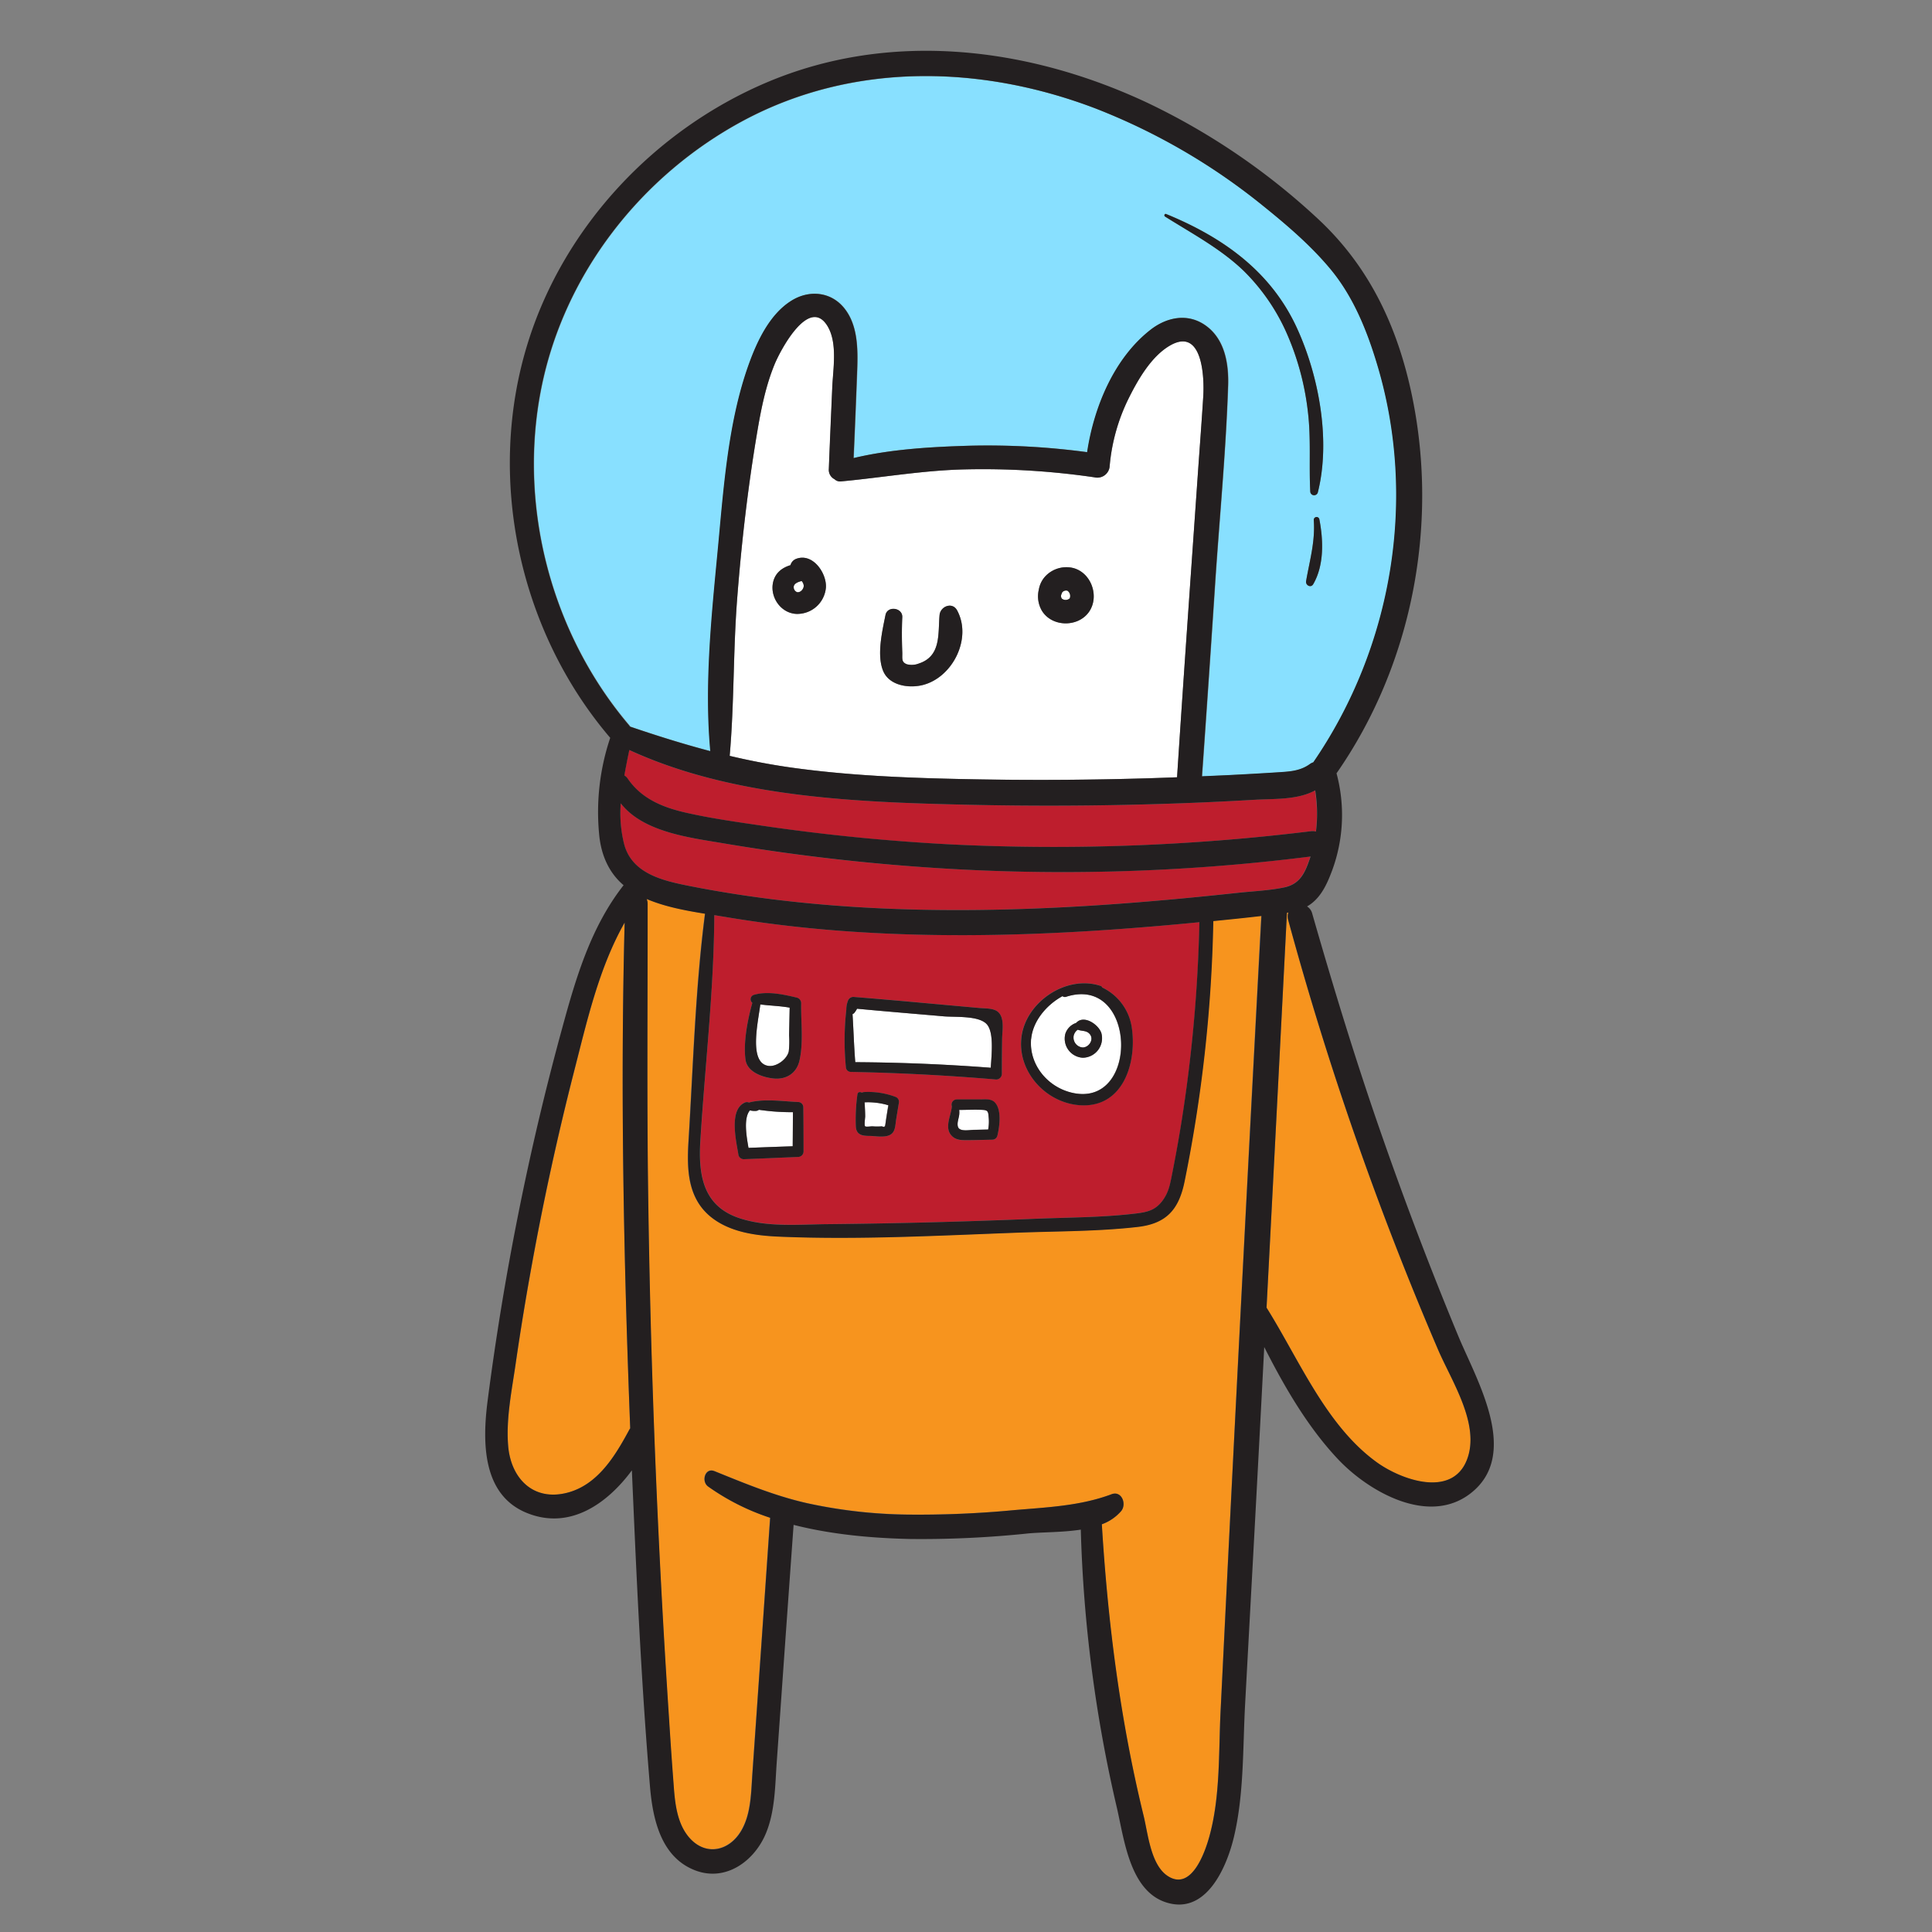 <svg xmlns="http://www.w3.org/2000/svg" id="Layer_1" data-name="Layer 1" viewBox="0 0 600 600"><rect x="0" y="0" width="600" height="600" fill="#808080" stroke="none"/><defs><style>.cls-1{fill:#be1e2d}.cls-2{fill:#f7941e}.cls-3{fill:#88e0ff}.cls-4{fill:#fff}.cls-5{fill:#231f20}</style></defs><title>doodle</title><path d="M214.41,275.2c37.4,7.36,75.86,8.47,113.85,6.63,18.72-.9,37.4-2.54,56-4.56,4.81-.52,9.88-.68,14.6-1.71,5-1.09,6.45-4.78,8-9.29,0-.1.06-.19.09-.29a613.07,613.07,0,0,1-122.41,3.16q-30-2.17-59.69-7.21c-10.57-1.79-25-3.43-32.07-12.45a40,40,0,0,0,1,12.57C196.19,271.44,206.1,273.56,214.41,275.2Z" class="cls-1"/><path d="M160.13,423.62c-1.2,8.29-3,17.06-2.31,25.49.86,10.05,7.81,17.23,18.38,14.48,9.5-2.47,14.91-11.53,19.25-19.59a4,4,0,0,1,.27-.4c-2-52.3-3.09-104.8-1.73-157.1-8.05,14.18-11.74,30.83-15.73,46.44q-7.55,29.52-13,59.5Q162.4,408,160.13,423.62Z" class="cls-2"/><path d="M195.74,225.64c8.33,2.84,16.58,5.43,24.94,7.63-1.88-20.34.34-41.76,2.26-61.92,1.82-19,3.13-39.8,9.58-57.92,2.6-7.3,6.54-15.87,13.43-20.11,5.5-3.39,12.24-2.72,16.33,2.4,4.23,5.3,4.19,12.81,4,19.22q-.51,13.66-1.11,27.31c11.59-2.77,24.12-3.48,35.86-3.83a230.55,230.55,0,0,1,36.67,2c2.12-14.07,8.39-29.18,19.67-38,5-3.92,11.46-5.25,16.95-1.46,6.14,4.24,7.39,12,7.15,18.92-.7,20.32-2.67,40.67-4,61q-2,30.12-4.11,60.24l8.28-.37c4.94-.25,9.88-.52,14.82-.84,3.81-.25,7.3-.31,10.48-2.64a3.38,3.38,0,0,1,1-.49c24.6-35.83,32.41-82,19.78-123.74-3.18-10.52-7.43-21-14.56-29.57-6.13-7.33-13.56-13.7-21-19.66a194.85,194.85,0,0,0-51.92-30.12c-35.5-13.53-75.2-14.43-109.25,3.76-31.74,17-55.67,47.56-62.79,83-7.39,36.8,3.08,76.42,27.42,104.92A3,3,0,0,1,195.74,225.64Zm212.1-44.2c-.73,1.27-2.44.35-2.22-.94,1.11-6.48,2.88-12.32,2.38-19a.88.88,0,0,1,1.73-.23C411,167.73,411.27,175.52,407.84,181.44Zm-45.71-115c17.51,7.17,32.45,17.69,40.57,35.26,6.89,14.92,10.63,35,6.56,51.23a1.2,1.2,0,0,1-2.35-.32c-.42-8.27.27-16.48-.73-24.74a84.08,84.08,0,0,0-6.57-24.37,62.83,62.83,0,0,0-13.36-19.39c-7.15-6.93-16.08-11.61-24.45-16.88C361.41,67,361.67,66.27,362.13,66.46Z" class="cls-3"/><path d="M367.79,367c-1.79,8.64-5.69,13-14.67,14-12,1.37-24.4,1.3-36.5,1.74-24.78.9-49.95,2.31-74.74,1.26-7.31-.31-15.37-1.4-21.23-6.17-7.21-5.88-7.42-14.89-6.88-23.48,1.45-23.42,2.08-47.32,5.12-70.63-6.14-1-12.46-2.17-18.12-4.58a3.7,3.7,0,0,1,.29,1.47h0a.68.68,0,0,1,0,.14,1.23,1.23,0,0,1,0,.27c0,30.13-.25,60.25.18,90.38q1.17,80.9,6.44,161.68c.46,6.89.9,13.79,1.43,20.68.46,5.81,1,12.47,5,17,5.12,5.73,12.31,4,16-2.22,3.09-5.22,3.08-11.82,3.49-17.68q2.81-39.78,5.52-79.55a71.88,71.88,0,0,1-19.28-9.72c-2.18-1.6-.93-5.94,2-4.76,9.48,3.84,18.7,7.68,28.72,9.94a154.1,154.1,0,0,0,31.09,3.55A313,313,0,0,0,314.81,469c10.29-.89,20.63-1.29,30.35-4.94,3.23-1.21,4.83,3.09,3,5.23a14.37,14.37,0,0,1-6,4.1c1.84,30.58,5.68,60.84,13,90.63,1.37,5.63,2.21,15.26,7.56,18.66,7.23,4.59,11.4-7.16,12.83-12.32,3.44-12.42,2.86-26.16,3.49-38.94q2-41.32,4.11-82.65,4.14-82.2,8.5-164.37c-5,.56-10,1.09-14.94,1.59A446.73,446.73,0,0,1,367.79,367Z" class="cls-2"/><path d="M389.54,248.39q-14.82.86-29.66,1.31-29.67.9-59.36.23c-34.6-.79-73.06-2.24-105.12-17-.53,2.58-1.07,5.23-1.54,7.91a2.73,2.73,0,0,1,1,.91c4.3,6.38,11.06,9,18.32,10.69,8.16,1.84,16.54,3,24.82,4.19q28.2,4.13,56.72,5.59a655.34,655.34,0,0,0,112.38-4.07,3.63,3.63,0,0,1,1.54.12,45.39,45.39,0,0,0-.27-12.8C402.88,248.49,395.68,248,389.54,248.39Z" class="cls-1"/><path d="M400.12,283.42l-.45.08q-2.7,53-5.46,105.89l-.87,16.74c10.2,16.27,18.45,36.57,34.21,48,7.57,5.48,23.49,11.23,28.07-.9,4.14-11-4.95-24.49-9.11-34.28a1010.11,1010.11,0,0,1-46.45-133.2A3.79,3.79,0,0,1,400.12,283.42Z" class="cls-2"/><path d="M246.53,182a1.64,1.64,0,0,0,1,1.88c1.09.24,2.17-1.08,2.07-2.08a2.46,2.46,0,0,0-.64-1.37C247.85,180.71,246.77,181.15,246.53,182Z" class="cls-4"/><path d="M256.92,101.13c-5.69-9.06-14.49,7.47-16.38,12.08-2.72,6.65-4.15,13.76-5.34,20.82-2.93,17.3-4.94,34.77-6.28,52.27-1.23,16.1-.88,32.38-2.3,48.44,6.39,1.52,12.88,2.77,19.53,3.69,17.25,2.39,34.69,3.13,52.08,3.5q28,.6,55.95-.16c3.79-.1,7.59-.24,11.38-.38,2-31.36,4.27-62.72,6.45-94.08.56-8.09,1.19-16.18,1.69-24.28.35-5.78-.19-21.56-10.32-15.73-5.89,3.39-10.08,10.79-13,16.71a58.93,58.93,0,0,0-5.74,20.6,3.84,3.84,0,0,1-4.75,3.62,239.07,239.07,0,0,0-40-2.46c-13.05.27-25.7,2.52-38.64,3.73a2.5,2.5,0,0,1-2.06-.67,3.26,3.26,0,0,1-1.76-3.19c.32-8.4.7-16.81,1.06-25.21C258.71,114.61,260.23,106.42,256.92,101.13Zm-9.67,89.52c-4.67-.26-8-5-7.23-9.47.56-3.15,2.79-4.86,5.47-5.66a2.91,2.91,0,0,1,1.87-2c5.06-1.82,9.36,4.42,9.14,8.86A8.93,8.93,0,0,1,247.25,190.65Zm75.37-7.56a8,8,0,0,1,2.36-4.46,9,9,0,0,1,8.22-2.25c5.69,1.41,8.28,8.75,5.08,13.52-3.36,5-11.65,4.93-14.76-.32A8.89,8.89,0,0,1,322.62,183.09ZM275,191c.61-2.94,5.36-2.25,5.21.71-.18,3.63-.15,7.27,0,10.9.07,1.82-.38,3,1.38,3.69a5.93,5.93,0,0,0,3.74-.21c7-2.28,5.94-9.28,6.46-15.05.24-2.7,3.95-4.21,5.44-1.48,4.8,8.82-1.55,21.23-11.1,23.3-4.21.91-10,0-11.86-4.49C272.24,203.41,274,196,275,191Z" class="cls-4"/><path d="M229.94,378.38c8.54,2.72,18.14,1.86,27,1.77q32.18-.31,64.31-1.66c10.48-.44,21.22-.39,31.63-1.66,3.58-.43,6.06-1.05,8.25-4.06,1.87-2.57,2.26-4.9,2.88-8q1.57-7.83,2.84-15.7a457.27,457.27,0,0,0,5.67-62.69C334,290.16,295.19,292,256.6,288.72q-16.11-1.38-32.07-4.07l-2.7-.44c-.11,23.36-2.91,46.86-4.3,70.15C216.88,365.18,218.49,374.73,229.94,378.38Zm49.21-35.82c-.29,1.72-.57,3.45-.85,5.17-.21,1.27-.2,3-1.06,4.06-1.5,1.83-5.15,1-7.2,1-2.33,0-4.13-.33-4.26-3a55.44,55.44,0,0,1,.5-9.89c.11-.8.85-.86,1.39-.53a1.57,1.57,0,0,1,.74-.21,24.15,24.15,0,0,1,9.64,1.48A1.64,1.64,0,0,1,279.15,342.56Zm30.58,10.23a1.63,1.63,0,0,1-1.54,1.17c-2.71.05-5.43.13-8.14.14-1.51,0-3,0-4.2-1.08-2.85-2.5-.5-6.36-.24-9.42a1.62,1.62,0,0,1,1.51-2.15l7.33,0c1.38,0,3.12-.25,4.26.74C311.25,344.35,310.4,350,309.73,352.79Zm7.45-30.57c1.25-11.08,14-19.63,24.64-16.05a.64.64,0,0,1,.42.46,16.43,16.43,0,0,1,9.29,13c1.49,11.21-3.2,24.72-16.56,23.55C324.59,342.29,316,332.73,317.18,322.22Zm-54.35-8.66a7.51,7.51,0,0,1,.47-2.66,1.81,1.81,0,0,1,1.72-1.31c13,1,26.07,2.29,39.11,3.44,2.89.26,5.87-.13,6.9,2.94.7,2.11.19,4.83.18,7q0,5.25-.07,10.5a1.77,1.77,0,0,1-1.76,1.77q-22.54-1.89-45.18-2.36a1.55,1.55,0,0,1-1.51-1.52A86.18,86.18,0,0,1,262.83,313.56ZM234.07,309c4.22-1.27,9.24-.17,13.44.85a1.8,1.8,0,0,1,1.3,1.71c-.11,5.66.77,12.48-.57,18-.93,3.8-4.07,5.77-7.93,5.4-3.39-.33-8.21-1.95-8.77-5.78-.76-5.23.63-12.47,2.11-17.73A1.42,1.42,0,0,1,234.07,309Zm-2.72,33.39a1.55,1.55,0,0,1,1.25,0c4.82-1.26,10.39-.37,15.28-.16a1.64,1.64,0,0,1,1.61,1.61q0,6.87.07,13.76a1.71,1.71,0,0,1-1.69,1.69c-5.62.24-11.24.49-16.86.7a1.72,1.72,0,0,1-1.67-1.27C228.72,354.57,226.22,344.59,231.35,342.36Z" class="cls-1"/><path d="M268.46,342.32c.11,1.46.16,2.92.19,4.39,0,.41-.25,2.87,0,3.06s1.71,0,2.22,0a18.64,18.64,0,0,0,3,0c.54.25.89.15,1-.3s.18-1.15.26-1.73c.23-1.51.47-3,.7-4.53A22,22,0,0,0,268.46,342.32Z" class="cls-4"/><path d="M332.22,185.82a2,2,0,0,0-.7-2.36,1.57,1.57,0,0,0-1.63.48,4.76,4.76,0,0,0-.23.56,1.35,1.35,0,0,0,.12,1.42A1.89,1.89,0,0,0,332.22,185.82Z" class="cls-4"/><path d="M336.27,325.3c1.85,0,3.41-2.28,2.33-3.93-1-1.45-2.51-1.06-3.9-1.58a3,3,0,0,0,1.57,5.51Z" class="cls-4"/><path d="M305.37,344.67c-2.47-.14-5,0-7.47,0a6.77,6.77,0,0,1,0,1.49c-.13,1.19-.82,2.72-.34,3.88.6,1.45,3.55.85,4.9.82l4.43-.1a13.48,13.48,0,0,0,.18-3.7C306.91,345.5,307,344.77,305.37,344.67Z" class="cls-4"/><path d="M333,339.39c21,4.7,20-36.89-2-29.82a1.12,1.12,0,0,1-1.09-.21c-5.14,2.82-9.23,7.88-9.73,13.27C319.5,330.59,325.33,337.67,333,339.39Zm-2.18-18.29a5.27,5.27,0,0,1,3.37-3.42c2.35-2.65,6.94.45,7.83,3.14a6.06,6.06,0,0,1-5.79,7.67A5.94,5.94,0,0,1,330.84,321.1Z" class="cls-4"/><path d="M307.69,331.6c.27-4.3,1-11-1.23-13.51-2.47-2.76-9.81-2.14-13.51-2.47-8.92-.78-17.86-1.51-26.78-2.35a9.42,9.42,0,0,1-.76,1.18,1.52,1.52,0,0,1-.65.5c.31,5,.45,9.95.85,14.92Q286.69,330,307.69,331.6Z" class="cls-4"/><path d="M238.6,331c2.54.39,5.83-2.08,6.36-4.5a28.73,28.73,0,0,0,.1-5l.18-8.58c-3-.56-6.1-.6-9.12-1C235.46,317.35,232.42,330.09,238.6,331Z" class="cls-4"/><path d="M246.19,356q0-5.29.07-10.59a69.4,69.4,0,0,1-10.57-.74,1.71,1.71,0,0,1-.91.35,6.16,6.16,0,0,1-1.87-.17c-2.09,2.42-1.06,8.16-.45,11.65Q239.32,356.18,246.19,356Z" class="cls-4"/><path d="M160.91,377.26q-5.72,28.68-9.47,57.71c-1.62,12.56-1.83,29.14,12.08,34.85,13.34,5.48,25-2.76,32.72-13.19q.16,3.94.34,7.89c1.3,30.06,2.75,60.2,5.27,90.19.85,10.14,3.37,22.12,14.13,26.18,9.58,3.61,18.52-3.09,22-11.82,2.72-6.76,2.73-14.43,3.23-21.6q.9-12.62,1.78-25.24,1.72-24.35,3.47-48.67c12,3.06,24.67,4.14,36.33,4.39a318.58,318.58,0,0,0,36.54-1.73c4.5-.42,10.64-.3,16.32-1.18a430.28,430.28,0,0,0,11.25,86.56c2.36,10.27,4.19,27.2,17,29.65,11.37,2.16,17.23-12,19.31-20.78,3.17-13.36,2.73-27.74,3.48-41.38q1.26-23.3,2.53-46.57,1.74-32.08,3.4-64.18c6.32,12.47,13.56,24.92,22.94,34.86s27.86,20.64,40.94,10.73c15.95-12.09,2.07-35.31-3.59-48.95q-12.57-30.3-23.4-61.3c-8.11-23.1-15.26-46.49-22-70a3.66,3.66,0,0,0-1.59-2.18,12.94,12.94,0,0,0,1.2-.78c3.42-2.54,5.16-6.58,6.61-10.46a49.77,49.77,0,0,0,1.34-30.1c23.39-33.58,31.71-76.65,23.56-116.67-4.47-21.88-13.39-41-30-56.15a210.23,210.23,0,0,0-52.3-35.42c-37-17.36-79.77-22.58-118.08-6.38-34.79,14.72-63,44.65-74.29,80.84-13.08,41.88-2.84,89.52,25.55,122.76A72.26,72.26,0,0,0,186.06,259c.57,6.47,3,12,7.6,15.91-10.08,12.85-14.75,28.54-19,44.14Q166.74,347.92,160.91,377.26Zm222.27,71.5q-2.08,41.33-4.11,82.65c-.63,12.78-.05,26.52-3.49,38.94-1.43,5.16-5.6,16.91-12.83,12.32-5.35-3.4-6.19-13-7.56-18.66-7.29-29.79-11.13-60.05-13-90.63a14.37,14.37,0,0,0,6-4.1c1.78-2.14.18-6.44-3-5.23-9.72,3.65-20.06,4.05-30.35,4.94a313,313,0,0,1-33.12,1.39,154.1,154.1,0,0,1-31.09-3.55c-10-2.26-19.24-6.1-28.72-9.94-2.94-1.18-4.19,3.16-2,4.76a71.88,71.88,0,0,0,19.28,9.72q-2.75,39.78-5.52,79.55c-.41,5.86-.4,12.46-3.49,17.68-3.67,6.22-10.86,7.95-16,2.22-4.07-4.57-4.59-11.23-5-17-.53-6.89-1-13.79-1.43-20.68q-5.33-80.73-6.44-161.68c-.43-30.13-.15-60.25-.18-90.38a1.23,1.23,0,0,0,0-.27.68.68,0,0,0,0-.14h0a3.7,3.7,0,0,0-.29-1.47c5.66,2.41,12,3.58,18.12,4.58-3,23.31-3.67,47.21-5.12,70.63-.54,8.59-.33,17.6,6.88,23.48,5.86,4.77,13.92,5.86,21.23,6.17,24.79,1.05,50-.36,74.74-1.26,12.1-.44,24.47-.37,36.5-1.74,9-1,12.88-5.35,14.67-14a446.73,446.73,0,0,0,8.95-81c5-.5,10-1,14.94-1.59Q387.36,366.58,383.18,448.76ZM221.83,284.21l2.7.44q15.94,2.69,32.07,4.07c38.59,3.3,77.37,1.44,115.88-2.32a457.27,457.27,0,0,1-5.67,62.69q-1.28,7.88-2.84,15.7c-.62,3.08-1,5.41-2.88,8-2.19,3-4.67,3.63-8.25,4.06-10.41,1.27-21.15,1.22-31.63,1.66q-32.13,1.35-64.31,1.66c-8.82.09-18.42,1-27-1.77-11.45-3.65-13.06-13.2-12.41-24C218.92,331.07,221.72,307.57,221.83,284.21ZM446.51,418.92c4.16,9.79,13.25,23.32,9.11,34.28-4.58,12.13-20.5,6.38-28.07.9-15.76-11.4-24-31.7-34.21-48l.87-16.74q2.76-53,5.46-105.89l.45-.08a3.79,3.79,0,0,0-.06,2.3A1010.11,1010.11,0,0,0,446.51,418.92ZM408.68,258.26a3.63,3.63,0,0,0-1.54-.12,655.34,655.34,0,0,1-112.38,4.07q-28.47-1.5-56.72-5.59c-8.28-1.21-16.66-2.35-24.82-4.19-7.26-1.64-14-4.31-18.32-10.69a2.73,2.73,0,0,0-1-.91c.47-2.68,1-5.33,1.54-7.91,32.06,14.77,70.52,16.22,105.12,17q29.67.67,59.36-.23,14.85-.44,29.66-1.31c6.14-.36,13.34.1,18.87-2.93A45.39,45.39,0,0,1,408.68,258.26ZM259.17,148.83a2.5,2.5,0,0,0,2.06.67c12.94-1.21,25.59-3.46,38.64-3.73a239.07,239.07,0,0,1,40,2.46,3.84,3.84,0,0,0,4.75-3.62,58.93,58.93,0,0,1,5.74-20.6c2.93-5.92,7.12-13.32,13-16.71,10.13-5.83,10.67,10,10.32,15.73-.5,8.1-1.13,16.19-1.69,24.28-2.18,31.36-4.41,62.72-6.45,94.08-3.79.14-7.59.28-11.38.38q-28,.78-55.95.16c-17.39-.37-34.83-1.11-52.08-3.5-6.65-.92-13.14-2.17-19.53-3.69,1.42-16.06,1.07-32.34,2.3-48.44,1.34-17.5,3.35-35,6.28-52.27,1.19-7.06,2.62-14.17,5.34-20.82,1.89-4.61,10.69-21.14,16.38-12.08,3.31,5.29,1.79,13.48,1.55,19.3-.36,8.4-.74,16.81-1.06,25.21A3.26,3.26,0,0,0,259.17,148.83ZM168.1,120.41c7.12-35.44,31.05-66,62.79-83,34.05-18.19,73.75-17.29,109.25-3.76a194.85,194.85,0,0,1,51.92,30.12c7.45,6,14.88,12.33,21,19.66,7.13,8.52,11.38,19,14.56,29.57,12.63,41.75,4.82,87.91-19.78,123.74a3.38,3.38,0,0,0-1,.49c-3.18,2.33-6.67,2.39-10.48,2.64-4.94.32-9.88.59-14.82.84l-8.28.37q2.14-30.12,4.11-60.24c1.36-20.28,3.33-40.63,4-60.95.24-6.92-1-14.68-7.15-18.92-5.49-3.79-11.93-2.46-16.95,1.46-11.28,8.81-17.55,23.92-19.67,38a230.55,230.55,0,0,0-36.67-2c-11.74.35-24.27,1.06-35.86,3.83q.61-13.65,1.11-27.31c.24-6.41.28-13.92-4-19.22-4.09-5.12-10.83-5.79-16.33-2.4-6.89,4.24-10.83,12.81-13.43,20.11-6.45,18.12-7.76,38.9-9.58,57.92-1.92,20.16-4.14,41.58-2.26,61.92-8.36-2.2-16.61-4.79-24.94-7.63a3,3,0,0,0-.22-.31C171.18,196.83,160.71,157.21,168.1,120.41Zm24.68,129.07c7,9,21.5,10.66,32.07,12.45q29.66,5,59.69,7.21A613.07,613.07,0,0,0,407,266c0,.1-.05.19-.09.29-1.52,4.51-3,8.2-8,9.29-4.72,1-9.79,1.19-14.6,1.71-18.63,2-37.31,3.66-56,4.56-38,1.84-76.45.73-113.85-6.63-8.31-1.64-18.22-3.76-20.65-13.15A40,40,0,0,1,192.78,249.48Zm1.21,37c-1.36,52.3-.31,104.8,1.73,157.1a4,4,0,0,0-.27.4c-4.34,8.06-9.75,17.12-19.25,19.59-10.57,2.75-17.52-4.43-18.38-14.48-.72-8.43,1.11-17.2,2.31-25.49q2.26-15.63,5.1-31.18,5.46-30,13-59.5C182.25,317.33,185.94,300.68,194,286.5Z" class="cls-5"/><path d="M286.13,212.83c9.55-2.07,15.9-14.48,11.1-23.3-1.49-2.73-5.2-1.22-5.44,1.48-.52,5.77.58,12.77-6.46,15.05a5.93,5.93,0,0,1-3.74.21c-1.76-.71-1.31-1.87-1.38-3.69-.14-3.63-.17-7.27,0-10.9.15-3-4.6-3.65-5.21-.71-1,5-2.77,12.44-.74,17.37C276.1,212.8,281.92,213.74,286.13,212.83Z" class="cls-5"/><path d="M338.28,189.9c3.2-4.77.61-12.11-5.08-13.52a9,9,0,0,0-8.22,2.25,8,8,0,0,0-2.36,4.46,8.89,8.89,0,0,0,.9,6.49C326.63,194.83,334.92,194.91,338.28,189.9Zm-8.62-5.4a4.76,4.76,0,0,1,.23-.56,1.57,1.57,0,0,1,1.63-.48,2,2,0,0,1,.7,2.36,1.89,1.89,0,0,1-2.44.1A1.35,1.35,0,0,1,329.66,184.5Z" class="cls-5"/><path d="M247.36,173.52a2.91,2.91,0,0,0-1.87,2c-2.68.8-4.91,2.51-5.47,5.66-.79,4.51,2.56,9.21,7.23,9.47a8.93,8.93,0,0,0,9.25-8.27C256.72,177.94,252.42,171.7,247.36,173.52Zm.17,10.38a1.64,1.64,0,0,1-1-1.88c.24-.87,1.32-1.31,2.43-1.57a2.46,2.46,0,0,1,.64,1.37C249.7,182.82,248.62,184.14,247.53,183.9Z" class="cls-5"/><path d="M361.8,67.25c8.37,5.27,17.3,10,24.45,16.88a62.83,62.83,0,0,1,13.36,19.39,84.08,84.08,0,0,1,6.57,24.37c1,8.26.31,16.47.73,24.74a1.2,1.2,0,0,0,2.35.32c4.07-16.2.33-36.31-6.56-51.23-8.12-17.57-23.06-28.09-40.57-35.26C361.67,66.27,361.41,67,361.8,67.25Z" class="cls-5"/><path d="M408,161.47c.5,6.71-1.27,12.55-2.38,19-.22,1.29,1.49,2.21,2.22.94,3.43-5.92,3.14-13.71,1.89-20.2A.88.88,0,0,0,408,161.47Z" class="cls-5"/><path d="M231.54,329.16c.56,3.83,5.38,5.45,8.77,5.78,3.86.37,7-1.6,7.93-5.4,1.34-5.53.46-12.35.57-18a1.8,1.8,0,0,0-1.3-1.71c-4.2-1-9.22-2.12-13.44-.85a1.42,1.42,0,0,0-.42,2.46C232.17,316.69,230.78,323.93,231.54,329.16Zm4.58-17.22c3,.41,6.08.45,9.12,1l-.18,8.58a28.73,28.73,0,0,1-.1,5c-.53,2.42-3.82,4.89-6.36,4.5C232.42,330.09,235.46,317.35,236.12,311.94Z" class="cls-5"/><path d="M335,343.21c13.36,1.17,18-12.34,16.56-23.55a16.43,16.43,0,0,0-9.29-13,.64.64,0,0,0-.42-.46c-10.68-3.58-23.39,5-24.64,16.05C316,332.73,324.59,342.29,335,343.21Zm-14.74-20.58c.5-5.39,4.59-10.45,9.73-13.27a1.12,1.12,0,0,0,1.09.21c21.93-7.07,23,34.52,2,29.82C325.33,337.67,319.5,330.59,320.23,322.63Z" class="cls-5"/><path d="M336.25,328.49a6.06,6.06,0,0,0,5.79-7.67c-.89-2.69-5.48-5.79-7.83-3.14a5.27,5.27,0,0,0-3.37,3.42A5.94,5.94,0,0,0,336.25,328.49Zm-2.79-6.88a3.13,3.13,0,0,1,1.24-1.82c1.39.52,2.94.13,3.9,1.58,1.08,1.65-.48,3.89-2.33,3.93A3.11,3.11,0,0,1,333.46,321.61Z" class="cls-5"/><path d="M264.2,332.89q22.64.44,45.18,2.36a1.77,1.77,0,0,0,1.76-1.77q0-5.25.07-10.5c0-2.18.52-4.9-.18-7-1-3.07-4-2.68-6.9-2.94-13-1.15-26.07-2.4-39.11-3.44a1.81,1.81,0,0,0-1.72,1.31,7.51,7.51,0,0,0-.47,2.66,86.18,86.18,0,0,0-.14,17.81A1.55,1.55,0,0,0,264.2,332.89Zm1.21-18.44a9.42,9.42,0,0,0,.76-1.18c8.92.84,17.86,1.57,26.78,2.35,3.7.33,11-.29,13.51,2.47,2.26,2.52,1.5,9.21,1.23,13.51q-21-1.62-42.08-1.73c-.4-5-.54-9.95-.85-14.92A1.52,1.52,0,0,0,265.41,314.45Z" class="cls-5"/><path d="M278.05,340.62a24.15,24.15,0,0,0-9.64-1.48,1.57,1.57,0,0,0-.74.21c-.54-.33-1.28-.27-1.39.53a55.44,55.44,0,0,0-.5,9.89c.13,2.66,1.93,3,4.26,3,2,0,5.7.86,7.2-1,.86-1.05.85-2.79,1.06-4.06.28-1.72.56-3.45.85-5.17A1.64,1.64,0,0,0,278.05,340.62Zm-2.87,7.15c-.08.58-.17,1.16-.26,1.73s-.5.55-1,.3a18.64,18.64,0,0,1-3,0c-.51,0-1.83.24-2.22,0s0-2.65,0-3.06c0-1.47-.08-2.93-.19-4.39a22,22,0,0,1,7.42.92C275.65,344.75,275.41,346.26,275.18,347.77Z" class="cls-5"/><path d="M304.45,341.43l-7.33,0a1.62,1.62,0,0,0-1.51,2.15c-.26,3.06-2.61,6.92.24,9.42,1.19,1.05,2.69,1.08,4.2,1.08,2.71,0,5.43-.09,8.14-.14a1.63,1.63,0,0,0,1.54-1.17c.67-2.75,1.52-8.44-1-10.62C307.57,341.18,305.83,341.43,304.45,341.43Zm2.43,9.37-4.43.1c-1.35,0-4.3.63-4.9-.82-.48-1.16.21-2.69.34-3.88a6.77,6.77,0,0,0,0-1.49c2.48,0,5-.18,7.47,0,1.6.1,1.54.83,1.69,2.43A13.48,13.48,0,0,1,306.88,350.8Z" class="cls-5"/><path d="M231,360c5.62-.21,11.24-.46,16.86-.7a1.71,1.71,0,0,0,1.69-1.69q0-6.88-.07-13.76a1.64,1.64,0,0,0-1.61-1.61c-4.89-.21-10.46-1.1-15.28.16a1.55,1.55,0,0,0-1.25,0c-5.13,2.23-2.63,12.21-2,16.34A1.72,1.72,0,0,0,231,360Zm1.9-15.17a6.16,6.16,0,0,0,1.87.17,1.71,1.71,0,0,0,.91-.35,69.4,69.4,0,0,0,10.57.74q0,5.29-.07,10.59-6.87.24-13.73.5C231.85,353,230.82,347.22,232.91,344.8Z" class="cls-5"/></svg>
